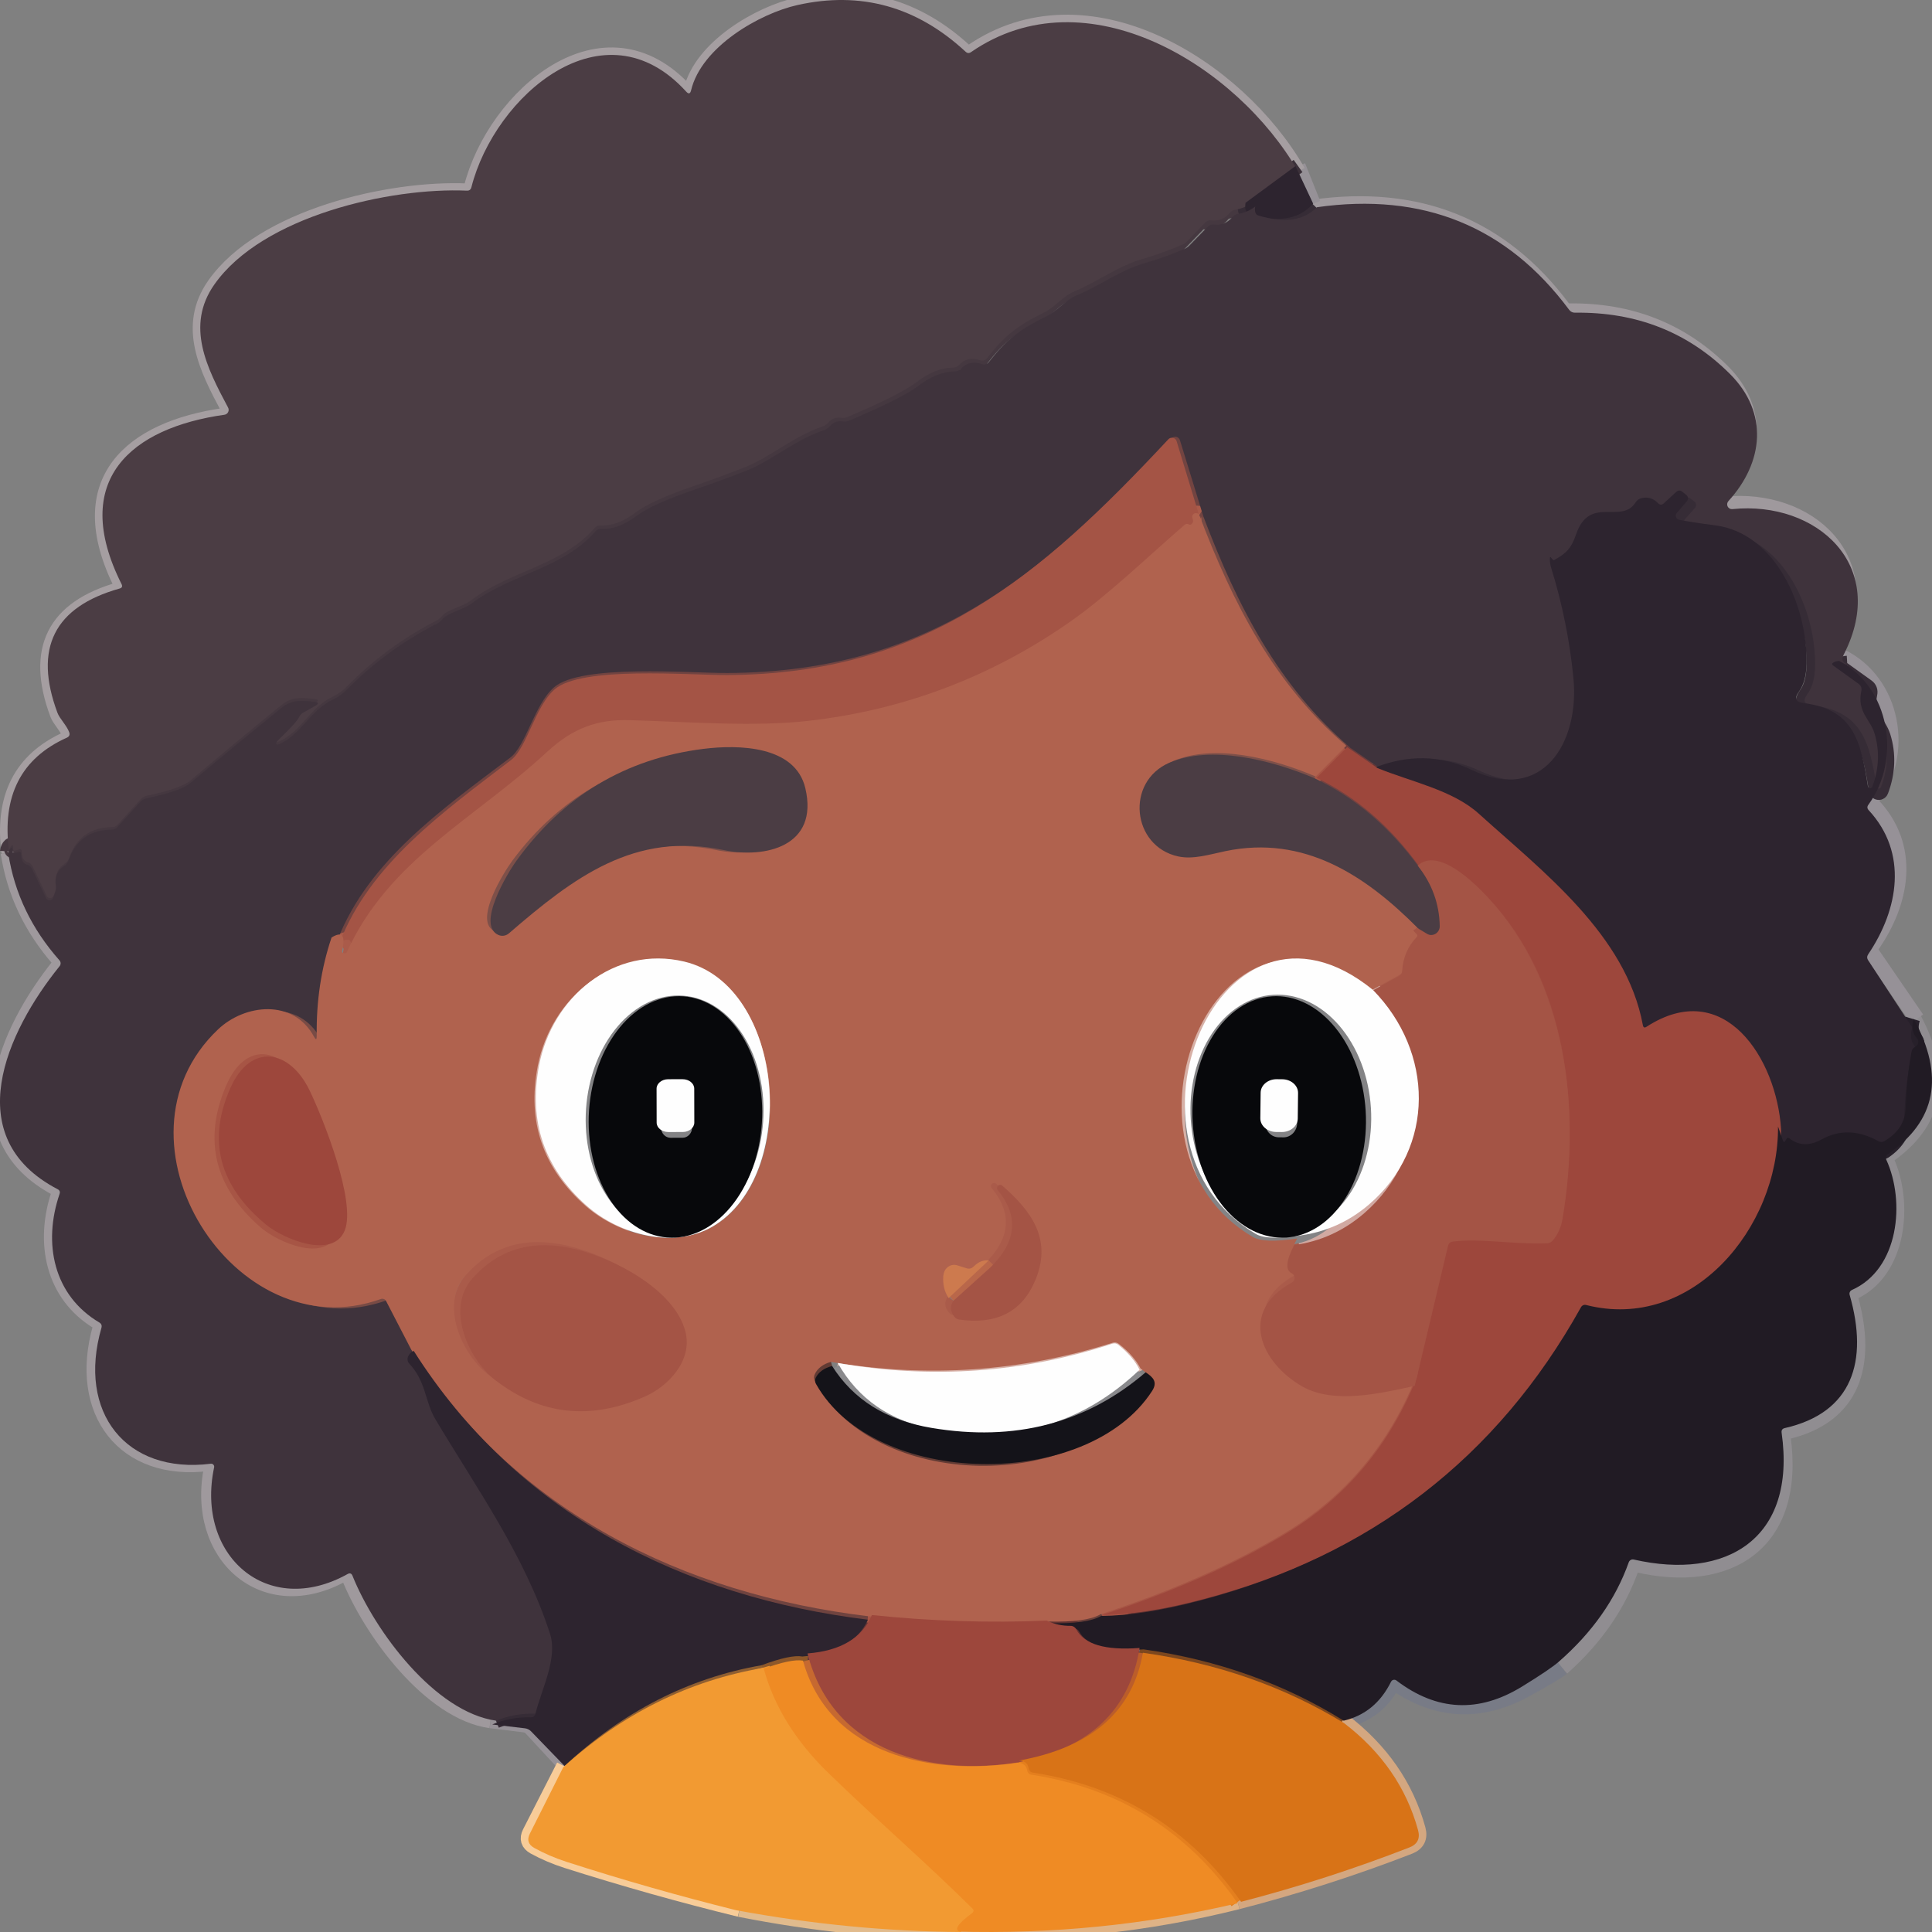 <svg width="256" height="256" viewBox="0 0 256 256" fill="none" xmlns="http://www.w3.org/2000/svg">
<rect x="0" y="0" width="256" height="256" fill="#808080" stroke="none"/>
<g clip-path="url(#clip0_2_615)">
<path d="M1.09 113C1.902 118.255 4.137 122.971 7.793 127.147C7.884 127.252 7.936 127.387 7.94 127.527C7.943 127.668 7.897 127.805 7.811 127.913C0.826 136.654 -5.441 150.642 7.556 157.506C7.817 157.644 7.899 157.851 7.802 158.132C5.601 164.668 7.001 171.579 13.013 175.183C13.28 175.345 13.371 175.582 13.286 175.893C10.094 187.108 16.497 195.326 27.611 193.916C27.673 193.907 27.737 193.913 27.797 193.935C27.857 193.958 27.91 193.994 27.953 194.042C27.996 194.089 28.027 194.147 28.043 194.21C28.06 194.273 28.061 194.338 28.047 194.401C25.601 206.111 35.032 214.469 45.528 208.549C45.831 208.38 46.046 208.459 46.173 208.782C49.111 216.178 57.006 226.879 65 228" stroke="#9F999D" stroke-width="2"/>
<path d="M65 228L69.508 228.555C69.852 228.596 70.145 228.75 70.387 229.017L75 234" stroke="#969197" stroke-width="2"/>
<path d="M74.714 234L70.208 242.834C69.798 243.647 69.994 244.277 70.795 244.724C72.146 245.462 73.591 246.076 75.131 246.567C82.684 248.969 90.308 251.113 98 253" stroke="#F8CC98" stroke-width="2"/>
<path d="M207 221C211.398 217.089 214.463 212.654 216.194 207.692C216.241 207.558 216.333 207.446 216.454 207.379C216.574 207.31 216.714 207.291 216.847 207.322C228.999 210.15 238.238 204.569 236.259 190.349C236.218 190.021 236.353 189.818 236.668 189.742C245.544 187.692 247.694 180.819 245.19 171.925C245.154 171.799 245.163 171.664 245.216 171.543C245.269 171.422 245.363 171.326 245.48 171.27C251.688 168.47 252.514 159.433 250 153.842C249.866 153.538 249.933 153.295 250.199 153.111C256.552 148.682 257.687 142.645 253.603 135" stroke="#908D91" stroke-width="2"/>
<path d="M254 135L247.965 126.191C247.781 125.927 247.784 125.664 247.974 125.4C252.126 119.502 253.441 112.126 248.031 106.539C247.816 106.313 247.803 106.077 247.993 105.832C252.552 99.859 250.935 90.439 244 87" stroke="#969197" stroke-width="2"/>
<path d="M243.683 87C242.984 86.853 242.808 86.443 243.154 85.77C249.133 74.188 239.618 65.689 228.536 66.808C228.41 66.822 228.283 66.796 228.173 66.736C228.061 66.674 227.972 66.581 227.915 66.467C227.859 66.353 227.838 66.225 227.856 66.098C227.874 65.972 227.93 65.855 228.016 65.762C232.628 60.732 233.338 54.253 228.208 49.177C222.728 43.75 215.947 41.091 207.866 41.202C207.722 41.204 207.58 41.172 207.449 41.109C207.32 41.045 207.206 40.951 207.119 40.834C198.971 29.943 187.932 25.483 174 27.453" stroke="#9F999D" stroke-width="2"/>
<path d="M174 27L172 22" stroke="#969197" stroke-width="2"/>
<path d="M172 22.749C163.934 8.719 143.949 -3.661 128.662 6.92C128.41 7.095 128.172 7.076 127.946 6.864C121.48 0.859 114.053 -1.205 105.666 0.669C100.657 1.794 92.948 6.217 91.572 11.99C91.462 12.459 91.248 12.518 90.929 12.168C80.001 0.116 65.549 12.721 62.465 24.848C62.386 25.167 62.187 25.32 61.869 25.308C51.729 24.858 34.772 28.672 28.404 37.763C24.55 43.255 27.422 48.85 30.221 54.098C30.27 54.19 30.297 54.292 30.299 54.397C30.3 54.502 30.277 54.606 30.23 54.7C30.183 54.794 30.114 54.876 30.029 54.937C29.945 54.999 29.846 55.039 29.744 55.054C17.466 56.788 9.152 63.666 16.108 77.537C16.255 77.837 16.172 78.03 15.86 78.118C7.18 80.561 4.43 86.059 7.611 94.612C7.886 95.371 8.841 96.299 9.162 97.18C9.29 97.524 9.189 97.771 8.859 97.921C2.79 100.644 0.236 105.671 1.197 113" stroke="#A59EA1" stroke-width="2"/>
<path d="M172 22L165 27" stroke="#3C313A" stroke-width="2"/>
<path d="M165 27C164.287 27.541 163.542 27.865 162.763 27.971C162.452 28.014 162.193 28.161 161.987 28.41C161.353 29.181 160.538 29.508 159.539 29.39C159.397 29.372 159.252 29.389 159.118 29.437C158.983 29.486 158.862 29.565 158.763 29.67L156.334 32.19C156.168 32.358 155.977 32.492 155.757 32.591C154.023 33.344 152.248 33.985 150.433 34.514C147.137 35.485 144.727 37.417 141.576 38.752C139.877 39.462 139.101 40.787 137.384 41.637C133.895 43.354 132.196 44.754 129.958 47.629C129.857 47.76 129.718 47.856 129.562 47.905C129.405 47.953 129.238 47.952 129.082 47.9C127.95 47.514 127.025 47.713 126.306 48.498C126.074 48.746 125.792 48.871 125.456 48.871C123.928 48.871 122.328 49.515 120.653 50.803C119.21 51.905 116.184 53.435 111.576 55.396C111.314 55.508 111.04 55.542 110.754 55.498C110.059 55.393 109.494 55.601 109.054 56.124C108.848 56.367 108.595 56.541 108.297 56.647C104.397 57.963 101.457 60.679 98.051 62.032C95.865 62.898 93.664 63.71 91.448 64.469C87.606 65.788 85 66.971 83.63 68.016C82.005 69.248 80.461 69.821 79 69.734C78.695 69.715 78.44 69.824 78.233 70.06C73.895 75.064 67.037 75.726 61.941 79.628C60.817 80.487 58.763 80.86 58.078 81.728C57.889 81.971 57.66 82.161 57.393 82.298C52.948 84.588 48.973 87.525 45.466 91.11C44.979 91.614 44.379 92.037 43.667 92.379C40.58 93.891 39.603 96.962 36.571 98.316C36.321 98.428 36.212 98.347 36.242 98.073C36.26 97.886 38.827 95.609 39.265 94.666C39.368 94.436 39.527 94.258 39.74 94.134L41.338 93.229C41.886 92.917 41.849 92.731 41.228 92.668C39.52 92.501 38.315 92.332 36.872 93.518C32.854 96.797 28.869 100.111 24.918 103.459C24.084 104.162 22.157 104.834 19.137 105.476C18.839 105.543 18.583 105.693 18.37 105.924L15.32 109.303C15.227 109.403 15.117 109.483 14.994 109.537C14.872 109.592 14.74 109.62 14.607 109.62C11.746 109.645 9.849 111.004 8.918 113.699C8.808 114.017 8.613 114.265 8.333 114.446C7.432 115.037 7.07 115.886 7.247 116.995C7.295 117.305 7.268 117.611 7.164 117.909C7.055 118.208 6.964 118.46 6.89 118.665C6.856 118.76 6.796 118.842 6.716 118.901C6.637 118.961 6.543 118.994 6.444 118.999C6.346 119.005 6.249 118.98 6.164 118.929C6.079 118.878 6.011 118.802 5.968 118.712L4.123 114.82C3.995 114.551 3.791 114.374 3.511 114.288C2.945 114.107 2.674 113.646 2.699 112.906C2.705 112.595 2.565 112.486 2.279 112.579L1.804 112.729C1.769 112.738 1.733 112.739 1.698 112.732C1.663 112.724 1.631 112.708 1.604 112.684C1.578 112.661 1.558 112.632 1.546 112.598C1.535 112.565 1.532 112.529 1.539 112.495C1.685 111.525 1.046 112.197 1 112.813" stroke="#453840" stroke-width="2"/>
<path d="M174 27.105C172.069 29.125 169.223 29.53 165.462 28.321C165.066 28.188 164.925 27.748 165.038 27" stroke="#362C36" stroke-width="2"/>
<path d="M244.766 87.89C244.456 87.909 244.197 87.98 243.991 88.103C243.768 88.232 243.761 88.37 243.973 88.519L247.379 90.965C247.715 91.203 247.84 91.529 247.752 91.942C247.156 94.717 248.938 95.732 249.516 97.579C250.244 99.932 250.151 102.333 249.237 104.782C249.214 104.851 249.17 104.909 249.112 104.949C249.054 104.988 248.984 105.006 248.916 104.998C248.846 104.992 248.781 104.961 248.731 104.911C248.681 104.862 248.648 104.795 248.639 104.724C247.687 98.7 246.745 94.388 239.961 93.556C238.891 93.421 238.681 92.912 239.335 92.028C239.989 91.139 240.333 89.888 240.371 88.277C240.53 80.541 236.2 70.746 228.099 69.683C225.847 69.386 224.205 69.132 223.172 68.919C223.08 68.9 222.994 68.856 222.923 68.792C222.852 68.728 222.798 68.646 222.768 68.555C222.738 68.463 222.732 68.366 222.751 68.272C222.769 68.177 222.811 68.091 222.874 68.02L224.245 66.434C224.295 66.375 224.334 66.307 224.357 66.232C224.382 66.158 224.39 66.079 224.383 66.001C224.376 65.923 224.354 65.847 224.316 65.779C224.28 65.71 224.23 65.65 224.171 65.602L223.621 65.157C223.34 64.938 223.067 64.948 222.8 65.186L221.12 66.724C220.852 66.962 220.594 66.953 220.345 66.695C219.723 66.044 218.989 65.818 218.142 66.018C217.794 66.095 217.521 66.289 217.321 66.598C215.399 69.605 211.144 65.583 209.314 70.862C208.634 72.816 207.971 73.434 206.356 74.334C206.3 74.366 206.25 74.363 206.207 74.324C206.126 74.253 206.055 74.172 205.992 74.082C205.849 73.876 205.774 73.902 205.769 74.16C205.763 74.566 205.815 74.956 205.927 75.33C207.439 80.164 208.444 85.105 208.941 90.153C209.81 98.932 204.732 107.074 195.224 102.529C191.03 100.525 186.623 100.444 182 102.287" stroke="#362C36" stroke-width="2"/>
<path d="M182 101L178 99" stroke="#6E3D3C" stroke-width="2"/>
<path d="M178 99C168.711 90.754 163.385 80.009 159 68" stroke="#784B45" stroke-width="2"/>
<path d="M159 68.651L155.91 58.47C155.877 58.359 155.816 58.258 155.733 58.179C155.651 58.1 155.549 58.044 155.438 58.018C155.327 57.991 155.211 57.995 155.102 58.028C154.991 58.061 154.892 58.123 154.812 58.207C137.685 76.599 122.652 89.361 96.344 89.493C91.333 89.521 77.032 88.272 73.484 91.397C70.905 93.659 69.799 99.176 67.723 100.762C58.68 107.687 49.051 114.547 45 125" stroke="#724441" stroke-width="2"/>
<path d="M44.273 125C42.873 129.049 42.208 133.347 42.277 137.895C42.283 138.412 42.161 138.447 41.911 137.996C39.138 132.986 32.58 133.707 28.973 137.053C13.308 151.547 31.212 179.296 50.925 172.372C51.056 172.33 51.199 172.332 51.326 172.382C51.453 172.431 51.556 172.523 51.618 172.641L55 179" stroke="#784B45" stroke-width="2"/>
<path d="M54.857 179C54.475 179.149 54.207 179.417 54.054 179.802C53.997 179.95 53.985 180.111 54.019 180.266C54.053 180.422 54.131 180.564 54.245 180.678C56.596 183.055 56.376 185.619 57.866 187.987C63.532 196.993 70.22 205.849 73.708 216.104C74.806 219.321 72.513 223.432 71.701 226.564C71.612 226.907 71.386 227.075 71.023 227.068C69.137 227.025 67.37 227.336 65.72 228" stroke="#362C36" stroke-width="2"/>
<path d="M253.414 135C253.083 136.101 253.216 137.026 253.813 137.772C253.984 137.984 254.038 138.228 253.973 138.506C253.914 138.738 253.786 138.911 253.592 139.026C253.337 139.176 253.184 139.411 253.131 139.729C252.698 142.359 252.453 144.988 252.394 147.618C252.341 149.983 251.294 151.45 249.67 152.551C249.411 152.728 249.15 152.735 248.89 152.572C246.317 150.982 243.88 150.9 241.58 152.327C240.03 153.279 238.652 153.221 237.445 152.154C237.304 152.031 237.189 152.056 237.099 152.225L236.958 152.5C236.822 152.759 236.709 152.745 236.62 152.459L236 150.462" stroke="#27202A" stroke-width="2"/>
<path d="M236 149C235.406 139.687 228.438 128.687 218.01 135.405C217.737 135.579 217.574 135.508 217.517 135.189C215.281 123.168 204.119 114.754 195.556 107.062C192.067 103.923 186.491 102.827 182 101" stroke="#653636" stroke-width="2"/>
<path d="M235.999 149C236.109 162.449 224.564 176.302 210.473 172.702C210.347 172.671 210.213 172.682 210.091 172.737C209.97 172.791 209.869 172.885 209.801 173.004C198.667 192.997 181.818 205.97 159.255 211.927C154.138 213.284 149.719 213.975 146 214" stroke="#5F3130" stroke-width="2"/>
<path d="M188 182L192.258 163.971C192.349 163.581 192.585 163.365 192.967 163.321C196.581 162.884 200.586 163.711 205.052 163.553C205.361 163.541 205.616 163.417 205.815 163.181C206.464 162.432 206.884 161.484 207.078 160.337C209.475 146.072 207.514 129.679 197.453 118.825C195.719 116.957 191.069 112.254 188.391 114.68" stroke="#A14E41" stroke-width="2"/>
<path d="M188 115C184.071 109.571 179.403 105.57 174 103" stroke="#744240" stroke-width="2"/>
<path d="M159 68.112C158.842 68.017 158.68 67.983 158.516 68.008C158.444 68.02 158.377 68.049 158.317 68.092C158.259 68.136 158.21 68.193 158.176 68.26C158.142 68.326 158.122 68.4 158.119 68.476C158.117 68.552 158.13 68.628 158.159 68.698C158.195 68.786 158.219 68.878 158.232 68.972C158.25 69.092 158.228 69.203 158.168 69.303C158.015 69.536 157.86 69.606 157.702 69.511C157.494 69.391 157.303 69.407 157.125 69.558C152.234 73.879 147.012 79.013 142.248 82.427C131.83 89.902 120.299 94.374 107.656 95.843C100.569 96.666 92.001 95.975 84.219 95.749C79.931 95.616 76.721 96.808 73.347 99.984C63.727 109.061 52.517 114.441 46.975 126.921C46.957 126.965 46.926 126.987 46.884 126.987C46.804 127 46.725 127.003 46.646 126.997C46.426 126.978 46.341 126.859 46.39 126.638C46.859 124.582 46.396 124 45 124.889" stroke="#AA5B4A" stroke-width="2"/>
<path d="M115 214C113.786 217.59 111.119 219.592 107 220" stroke="#653636" stroke-width="2"/>
<path d="M107 220.038C105.856 219.882 103.856 220.203 101 221" stroke="#8E582A" stroke-width="2"/>
<path d="M101 221C91.376 222.639 82.709 226.972 75 234" stroke="#905F31" stroke-width="2"/>
<path d="M178 99L174 103" stroke="#A75545" stroke-width="2"/>
<path d="M174.189 103.098C168.484 100.698 160.49 98.69 154.955 101.062C149.082 103.593 149.982 112.12 156.119 113.455C158.136 113.894 160.331 113.185 162.405 112.755C172.848 110.598 180.991 115.949 188 123" stroke="#7E5049" stroke-width="2"/>
<path d="M187.9 123C187.873 123.088 187.776 123.161 187.61 123.22C187.43 123.278 187.41 123.366 187.551 123.483L187.89 123.782C188.037 123.91 188.037 124.04 187.89 124.168C186.637 125.304 185.956 126.667 185.85 128.26C185.837 128.541 185.687 128.752 185.4 128.892L181 131" stroke="#AA5B4A" stroke-width="2"/>
<path d="M181 131.154C161.407 114.663 146.747 151.811 166.075 163.514C167.026 164.089 168.906 164.154 171.717 163.708" stroke="#D7B0A6" stroke-width="2"/>
<path d="M171.621 164C170.49 166.169 170.376 167.48 171.276 167.932C171.391 167.988 171.487 168.077 171.557 168.186C171.626 168.297 171.663 168.425 171.666 168.557C171.669 168.688 171.637 168.818 171.573 168.932C171.509 169.046 171.417 169.138 171.305 169.199C164.015 173.261 167.004 180.316 172.722 183.659C176.965 186.124 183.287 184.637 188 183.569" stroke="#AA5B4A" stroke-width="2"/>
<path d="M188 182C184.379 191.124 178.573 198.128 170.58 203.01C163.827 207.139 155.634 210.801 146 214" stroke="#A75545" stroke-width="2"/>
<path d="M146 214C144.767 214.742 142.434 215.071 139 214.987" stroke="#693F39" stroke-width="2"/>
<path d="M139 214.84C131.109 215.213 123.109 214.933 115 214" stroke="#A75545" stroke-width="2"/>
<path d="M115 214C90.626 211.066 68.679 200.257 55 179" stroke="#6F433F" stroke-width="2"/>
<path d="M207 221C206.205 221.607 204.558 222.589 202.059 223.943C196.203 227.114 190.551 226.873 185.106 223.218C185.05 223.18 184.985 223.155 184.916 223.142C184.848 223.13 184.777 223.13 184.708 223.144C184.639 223.159 184.576 223.186 184.521 223.225C184.465 223.264 184.42 223.314 184.387 223.37C182.989 225.861 180.859 227.404 178 228" stroke="#787B86" stroke-width="2"/>
<path d="M178 228C169.986 223.331 160.986 220.331 151 219" stroke="#7D471E" stroke-width="2"/>
<path d="M151 218.919C146.553 219.288 143.824 218.396 142.812 216.243C142.741 216.095 142.639 215.972 142.515 215.885C142.393 215.801 142.253 215.755 142.112 215.754C141.013 215.769 139.976 215.518 139 215" stroke="#5F3130" stroke-width="2"/>
<path d="M172 164C175.473 163.537 178.565 162.15 181.278 159.842C190.284 152.157 190.022 139.335 181.801 131" stroke="#D1A9A2" stroke-width="2"/>
<path d="M188.138 115C189.99 117.341 190.944 119.954 191 122.841C191.003 123.044 190.954 123.244 190.856 123.421C190.758 123.598 190.616 123.746 190.442 123.847C190.269 123.95 190.073 124.002 189.874 124C189.674 123.999 189.478 123.942 189.307 123.837L188 123.045" stroke="#784945" stroke-width="2"/>
<path d="M164 252C151.996 255.01 139.663 256.321 127 255.934" stroke="#DFB386" stroke-width="2"/>
<path d="M127.325 256C126.314 255.802 126.801 254.972 128.786 253.511C129.054 253.313 129.071 253.099 128.834 252.871C122.764 246.89 116.612 241.634 109.728 235.013C105.283 230.741 102.374 226.07 101 221" stroke="#F1932B" stroke-width="2"/>
<path d="M151 219C149.685 227.17 144.351 232.17 135 234" stroke="#BB5D2A" stroke-width="2"/>
<path d="M135 233.537C123.929 235.226 110.438 232.642 107 220" stroke="#C66930" stroke-width="2"/>
<path d="M98 253C107.757 254.929 117.424 255.929 127 256" stroke="#E1BB8D" stroke-width="2"/>
<path d="M177.907 228C182.996 231.877 186.328 236.67 187.899 242.377C188.205 243.499 187.817 244.272 186.734 244.699C179.36 247.555 171.782 249.989 164 252" stroke="#D4A780" stroke-width="2"/>
<path d="M164 252C157.357 242.741 148.308 237.252 136.85 235.534C136.53 235.486 136.343 235.306 136.288 234.99C136.167 234.33 135.737 234 135 234" stroke="#E47F1E" stroke-width="2"/>
<path d="M66.053 123.894C66.28 123.991 66.527 124.022 66.77 123.984C67.012 123.947 67.24 123.84 67.429 123.679C76.004 116.279 84.046 110.13 95.916 112.642C101.307 113.776 108.545 112.202 106.709 104.43C105.38 98.829 97.965 98.633 93.192 99.23C82.888 100.526 74.631 105.473 68.422 114.069C67.261 115.673 63.067 122.594 66.053 123.894Z" stroke="#7E5049" stroke-width="2"/>
<path d="M77.746 159.773C82.14 163.652 89.289 165.499 94.397 162.538C105.921 155.858 104.082 130.599 90.662 127.413C81.398 125.211 73.169 132.098 71.43 141.177C70.008 148.59 72.113 154.789 77.746 159.773Z" stroke="#D7B0A6" stroke-width="2"/>
<path d="M35.25 162.268C37.577 164.192 44.106 166.896 45.677 163.049C47.22 159.256 42.829 148.24 41.031 144.502C38.372 138.994 33.196 138.141 30.518 144.184C27.453 151.098 29.029 157.127 35.25 162.268Z" stroke="#A75545" stroke-width="2"/>
<path d="M131 167.018C130.309 166.925 129.649 167.193 129.018 167.821C128.75 168.085 128.439 168.164 128.083 168.057L126.827 167.661C126.624 167.598 126.41 167.583 126.201 167.619C125.992 167.655 125.794 167.74 125.62 167.867C125.447 167.994 125.303 168.162 125.197 168.356C125.093 168.55 125.032 168.766 125.016 168.989C124.935 170.161 125.164 171.164 125.7 172" stroke="#BF6E4E" stroke-width="2"/>
<path d="M126.344 172.347C125.853 173.033 125.888 173.737 126.446 174.461C126.608 174.675 126.842 174.814 127.099 174.851C132.152 175.556 135.539 173.756 137.259 169.453C139.41 164.083 136.56 160.379 132.807 157.104C132.727 157.034 132.622 156.996 132.517 157C132.41 157.005 132.31 157.05 132.234 157.128C132.16 157.205 132.117 157.31 132.115 157.418C132.111 157.526 132.15 157.632 132.22 157.713C135.026 161.141 134.704 164.544 131.252 167.92" stroke="#AA5B4A" stroke-width="2"/>
<path d="M126 172L131 167" stroke="#B9674A" stroke-width="2"/>
<path d="M65.601 182.852C71.606 187.513 78.22 188.246 85.444 185.05C88.585 183.667 91.781 180.275 90.829 176.476C89.434 170.896 81.296 166.69 76.067 165.477C70.525 164.189 66.023 165.509 62.562 169.437C59.042 173.445 62.091 180.133 65.601 182.852Z" stroke="#AA5B4A" stroke-width="2"/>
<path d="M110.259 181C109.201 181.282 108.483 181.794 108.103 182.535C107.959 182.817 107.966 183.097 108.121 183.373C115.877 197.187 144.088 197.567 152.655 184.317C153.411 183.144 152.832 182.508 151.806 181.838" stroke="#623B34" stroke-width="2"/>
<path d="M151 181.712C150.437 180.498 149.505 179.336 148.206 178.222C147.954 178.002 147.678 177.946 147.379 178.052C135.562 182.158 123.435 183.061 111 180.762" stroke="#D7B0A6" stroke-width="2"/>
<path d="M151 181.857C143.41 188.773 134.306 191.283 123.687 189.389C117.948 188.373 113.719 185.577 111 181" stroke="#89898C" stroke-width="2"/>
<path d="M88.419 163.976C89.922 164.091 91.439 163.791 92.882 163.093C94.326 162.396 95.668 161.315 96.832 159.911C97.995 158.509 98.957 156.812 99.664 154.917C100.37 153.023 100.807 150.967 100.949 148.869C101.235 144.632 100.304 140.477 98.36 137.317C96.416 134.158 93.618 132.254 90.581 132.024C89.078 131.909 87.561 132.209 86.118 132.907C84.674 133.605 83.332 134.686 82.169 136.089C81.005 137.491 80.043 139.188 79.336 141.083C78.63 142.977 78.193 145.033 78.051 147.131C77.764 151.368 78.695 155.524 80.64 158.683C82.584 161.842 85.382 163.747 88.419 163.976Z" stroke="#838385" stroke-width="2"/>
<path d="M170.47 163.98C171.975 163.877 173.439 163.36 174.78 162.462C176.122 161.563 177.314 160.299 178.288 158.742C179.262 157.185 180 155.364 180.457 153.386C180.916 151.408 181.087 149.309 180.959 147.21C180.701 142.973 179.248 138.99 176.917 136.142C174.587 133.293 171.57 131.81 168.531 132.019C167.026 132.123 165.56 132.639 164.219 133.539C162.878 134.438 161.685 135.702 160.712 137.259C159.738 138.816 159.001 140.636 158.542 142.615C158.085 144.593 157.914 146.691 158.041 148.791C158.298 153.028 159.752 157.009 162.083 159.859C164.413 162.708 167.43 164.191 170.47 163.98Z" stroke="#838385" stroke-width="2"/>
<path d="M91.99 144.249C91.99 143.917 91.827 143.599 91.537 143.365C91.248 143.13 90.856 142.999 90.447 143L88.538 143.002C88.335 143.002 88.135 143.035 87.948 143.098C87.762 143.161 87.592 143.253 87.449 143.37C87.306 143.487 87.193 143.625 87.116 143.777C87.039 143.929 87 144.092 87 144.256L87.01 148.751C87.01 149.082 87.173 149.401 87.463 149.635C87.752 149.869 88.144 150 88.553 150L90.462 149.998C90.664 149.997 90.865 149.965 91.052 149.901C91.238 149.838 91.408 149.746 91.551 149.629C91.693 149.513 91.807 149.374 91.884 149.222C91.961 149.071 92 148.908 92 148.744L91.99 144.249Z" stroke="#838385" stroke-width="2"/>
<path d="M172 144.831C172.006 144.352 171.79 143.891 171.398 143.549C171.006 143.207 170.473 143.012 169.914 143.007L169.172 143C168.895 142.998 168.621 143.042 168.364 143.13C168.107 143.219 167.873 143.349 167.675 143.515C167.477 143.682 167.319 143.879 167.21 144.098C167.103 144.316 167.045 144.549 167.042 144.787L167 148.169C166.995 148.648 167.212 149.108 167.603 149.451C167.994 149.793 168.527 149.988 169.088 149.993L169.828 150C170.105 150.002 170.379 149.958 170.637 149.87C170.893 149.781 171.128 149.65 171.325 149.485C171.523 149.318 171.681 149.12 171.79 148.902C171.899 148.684 171.956 148.45 171.959 148.213L172 144.831Z" stroke="#838385" stroke-width="2"/>
<path d="M172 22.709L165.98 26.797C165.264 27.339 164.515 27.664 163.732 27.77C163.42 27.813 163.161 27.96 162.952 28.209C162.316 28.983 161.496 29.31 160.493 29.192C160.35 29.174 160.205 29.191 160.07 29.239C159.935 29.288 159.813 29.368 159.713 29.472L157.272 31.998C157.107 32.167 156.914 32.301 156.695 32.401C154.95 33.155 153.167 33.797 151.345 34.328C148.032 35.301 145.61 37.237 142.444 38.575C140.737 39.286 139.957 40.614 138.232 41.466C134.726 43.187 133.02 44.59 130.772 47.472C130.669 47.603 130.531 47.699 130.373 47.748C130.215 47.796 130.047 47.795 129.891 47.743C128.753 47.356 127.823 47.556 127.102 48.342C126.869 48.591 126.585 48.716 126.248 48.716C124.712 48.716 123.104 49.361 121.421 50.653C119.971 51.756 116.931 53.291 112.301 55.255C112.038 55.367 111.762 55.402 111.475 55.358C110.777 55.252 110.209 55.461 109.768 55.985C109.56 56.228 109.306 56.403 109.006 56.509C105.088 57.828 102.133 60.55 98.711 61.907C96.515 62.774 94.303 63.587 92.076 64.349C88.216 65.671 85.598 66.856 84.222 67.903C82.588 69.138 81.038 69.712 79.57 69.625C79.263 69.606 79.007 69.715 78.799 69.952C74.44 74.967 67.549 75.631 62.429 79.541C61.3 80.402 59.235 80.776 58.547 81.646C58.358 81.889 58.128 82.08 57.859 82.217C53.393 84.512 49.399 87.456 45.875 91.048C45.386 91.553 44.783 91.977 44.067 92.32C40.966 93.836 39.984 96.914 36.938 98.27C36.687 98.383 36.577 98.302 36.607 98.027C36.626 97.84 39.204 95.557 39.645 94.612C39.748 94.382 39.908 94.204 40.122 94.079L41.727 93.172C42.278 92.86 42.241 92.673 41.617 92.611C39.901 92.442 38.69 92.274 37.24 93.462C33.203 96.749 29.199 100.07 25.229 103.425C24.391 104.13 22.455 104.804 19.421 105.446C19.121 105.515 18.864 105.664 18.65 105.895L15.585 109.281C15.492 109.382 15.381 109.462 15.258 109.516C15.135 109.571 15.002 109.6 14.869 109.6C11.994 109.624 10.088 110.988 9.152 113.688C9.042 114.006 8.847 114.255 8.565 114.436C7.66 115.029 7.296 115.88 7.473 116.99C7.522 117.302 7.495 117.608 7.391 117.907C7.281 118.206 7.189 118.459 7.115 118.665C7.081 118.759 7.02 118.841 6.941 118.901C6.861 118.961 6.766 118.994 6.667 118.999C6.568 119.005 6.471 118.98 6.385 118.929C6.3 118.878 6.232 118.802 6.189 118.711L4.335 114.81C4.207 114.543 4.002 114.365 3.72 114.277C3.151 114.096 2.879 113.635 2.904 112.893C2.91 112.58 2.769 112.472 2.481 112.565L2.004 112.715C1.97 112.725 1.933 112.726 1.898 112.718C1.863 112.71 1.831 112.694 1.804 112.67C1.777 112.647 1.757 112.618 1.746 112.584C1.734 112.551 1.732 112.516 1.738 112.481C1.885 111.508 1.243 112.182 1.197 112.799C0.236 105.483 2.79 100.465 8.859 97.746C9.189 97.597 9.29 97.35 9.162 97.007C8.841 96.128 7.886 95.202 7.611 94.444C4.43 85.906 7.18 80.418 15.86 77.979C16.172 77.892 16.255 77.698 16.108 77.399C9.152 63.553 17.466 56.687 29.744 54.956C29.846 54.941 29.945 54.901 30.029 54.84C30.114 54.778 30.183 54.697 30.23 54.603C30.277 54.509 30.3 54.405 30.299 54.3C30.297 54.196 30.27 54.093 30.221 54.002C27.422 48.763 24.55 43.178 28.404 37.696C34.772 28.621 51.729 24.814 61.869 25.262C62.187 25.275 62.386 25.122 62.465 24.804C65.549 12.698 80.001 0.116 90.929 12.146C91.248 12.496 91.462 12.437 91.572 11.969C92.948 6.206 100.657 1.79 105.666 0.668C114.053 -1.203 121.48 0.858 127.946 6.851C128.172 7.064 128.41 7.082 128.662 6.908C143.949 -3.654 163.934 8.704 172 22.709Z" fill="#4B3D44"/>
<path d="M171.659 22L174 26.984C172.069 29.133 169.223 29.564 165.462 28.278C165.066 28.136 164.925 27.668 165.038 26.873L171.659 22Z" fill="#2D242F"/>
<path d="M244.84 87.982C244.534 88.001 244.279 88.069 244.077 88.187C243.856 88.311 243.85 88.445 244.059 88.588L247.417 90.948C247.747 91.178 247.87 91.493 247.785 91.891C247.195 94.568 248.952 95.547 249.524 97.329C250.24 99.599 250.149 101.915 249.247 104.279C249.225 104.344 249.183 104.401 249.124 104.439C249.067 104.477 248.999 104.494 248.931 104.488C248.863 104.481 248.799 104.452 248.749 104.403C248.7 104.355 248.668 104.292 248.659 104.223C247.72 98.411 246.791 94.251 240.102 93.448C239.047 93.318 238.842 92.826 239.485 91.975C240.13 91.116 240.47 89.91 240.507 88.355C240.663 80.892 236.394 71.443 228.409 70.417C226.188 70.131 224.569 69.885 223.551 69.68C223.46 69.662 223.375 69.619 223.305 69.558C223.235 69.496 223.182 69.417 223.153 69.329C223.122 69.24 223.116 69.146 223.134 69.055C223.153 68.965 223.195 68.881 223.256 68.812L224.608 67.282C224.658 67.226 224.695 67.16 224.719 67.088C224.742 67.016 224.75 66.94 224.743 66.865C224.736 66.79 224.715 66.717 224.679 66.651C224.642 66.584 224.594 66.526 224.535 66.48L223.992 66.051C223.716 65.84 223.446 65.849 223.182 66.079L221.526 67.562C221.263 67.793 221.008 67.783 220.763 67.534C220.149 66.906 219.425 66.689 218.592 66.881C218.248 66.956 217.978 67.143 217.782 67.441C215.886 70.342 211.691 66.462 209.888 71.555C209.216 73.439 208.563 74.036 206.972 74.904C206.917 74.935 206.867 74.932 206.824 74.894C206.745 74.826 206.673 74.748 206.613 74.661C206.472 74.462 206.398 74.487 206.391 74.736C206.386 75.128 206.437 75.504 206.548 75.865C208.038 80.529 209.029 85.296 209.52 90.165C210.375 98.635 205.371 106.49 195.995 102.106C191.861 100.171 187.515 100.093 182.959 101.872L178.956 99.111C169.425 90.958 163.96 80.333 159.461 68.458L156.35 58.337C156.317 58.226 156.256 58.127 156.174 58.048C156.09 57.969 155.988 57.914 155.877 57.887C155.765 57.861 155.648 57.864 155.537 57.897C155.427 57.93 155.326 57.992 155.246 58.075C138.014 76.359 122.888 89.045 96.419 89.176C91.377 89.204 76.987 87.963 73.418 91.07C70.823 93.318 69.71 98.803 67.621 100.38C58.522 107.264 48.834 114.083 44.758 124.475C43.385 128.561 42.731 132.898 42.799 137.488C42.805 138.01 42.685 138.044 42.44 137.59C39.717 132.534 33.276 133.262 29.734 136.639C14.351 151.266 31.933 179.269 51.291 172.282C51.42 172.238 51.56 172.241 51.685 172.29C51.809 172.34 51.911 172.433 51.972 172.553L55.293 178.971C54.925 179.12 54.667 179.387 54.52 179.773C54.465 179.92 54.453 180.081 54.486 180.237C54.518 180.392 54.594 180.535 54.704 180.65C56.967 183.028 56.756 185.594 58.191 187.963C63.647 196.974 70.087 205.836 73.445 216.097C74.503 219.315 72.295 223.429 71.513 226.563C71.427 226.905 71.21 227.073 70.86 227.067C69.044 227.023 67.342 227.334 65.754 228C57.667 226.881 49.681 216.19 46.709 208.802C46.58 208.478 46.362 208.401 46.056 208.569C35.438 214.483 25.898 206.135 28.372 194.437C28.386 194.373 28.385 194.307 28.369 194.244C28.352 194.181 28.321 194.124 28.277 194.077C28.234 194.029 28.18 193.993 28.119 193.97C28.059 193.948 27.994 193.942 27.931 193.952C16.688 195.36 10.211 187.151 13.44 175.948C13.526 175.637 13.434 175.4 13.164 175.239C7.083 171.639 5.666 164.736 7.892 158.206C7.99 157.926 7.908 157.717 7.644 157.581C-5.504 150.725 0.836 136.751 7.901 128.019C7.989 127.91 8.035 127.773 8.032 127.634C8.029 127.492 7.976 127.358 7.883 127.255C4.184 123.081 1.924 118.371 1.102 113.122C1.148 112.507 1.792 111.835 1.645 112.805C1.639 112.839 1.641 112.875 1.653 112.908C1.664 112.94 1.684 112.971 1.711 112.994C1.738 113.017 1.77 113.034 1.805 113.042C1.841 113.049 1.877 113.048 1.912 113.038L2.39 112.889C2.679 112.796 2.82 112.904 2.814 113.215C2.789 113.955 3.062 114.415 3.633 114.596C3.915 114.682 4.12 114.86 4.249 115.128L6.107 119.018C6.151 119.107 6.219 119.183 6.305 119.233C6.39 119.285 6.488 119.309 6.587 119.305C6.686 119.3 6.781 119.265 6.861 119.205C6.941 119.147 7.002 119.064 7.037 118.971C7.11 118.766 7.202 118.514 7.313 118.215C7.417 117.917 7.445 117.611 7.395 117.301C7.218 116.194 7.583 115.345 8.49 114.755C8.773 114.574 8.969 114.326 9.079 114.008C10.018 111.315 11.928 109.956 14.811 109.932C14.945 109.932 15.078 109.904 15.201 109.849C15.324 109.794 15.436 109.714 15.529 109.615L18.602 106.238C18.816 106.007 19.074 105.858 19.374 105.79C22.417 105.149 24.358 104.477 25.198 103.775C29.179 100.429 33.194 97.117 37.242 93.84C38.695 92.656 39.91 92.823 41.63 92.991C42.256 93.053 42.293 93.24 41.741 93.551L40.131 94.456C39.916 94.58 39.756 94.757 39.652 94.988C39.211 95.93 36.625 98.206 36.607 98.392C36.576 98.666 36.687 98.747 36.938 98.635C39.992 97.282 40.977 94.213 44.087 92.702C44.804 92.36 45.409 91.937 45.899 91.433C49.432 87.851 53.438 84.916 57.915 82.628C58.185 82.491 58.415 82.301 58.605 82.059C59.295 81.191 61.365 80.818 62.497 79.96C67.631 76.061 74.54 75.398 78.91 70.398C79.119 70.162 79.377 70.053 79.683 70.072C81.155 70.159 82.71 69.587 84.348 68.355C85.728 67.311 88.353 66.129 92.224 64.811C94.456 64.052 96.674 63.24 98.876 62.376C102.307 61.023 105.269 58.309 109.198 56.993C109.499 56.888 109.753 56.714 109.962 56.471C110.404 55.949 110.974 55.74 111.673 55.846C111.961 55.89 112.238 55.855 112.501 55.743C117.144 53.784 120.192 52.255 121.646 51.154C123.333 49.867 124.946 49.223 126.486 49.223C126.823 49.223 127.109 49.099 127.342 48.85C128.065 48.066 128.998 47.867 130.139 48.253C130.295 48.304 130.463 48.306 130.622 48.258C130.78 48.209 130.919 48.113 131.022 47.982C133.276 45.109 134.987 43.71 138.502 41.994C140.231 41.145 141.013 39.82 142.725 39.111C145.899 37.777 148.328 35.846 151.649 34.876C153.476 34.347 155.264 33.707 157.013 32.955C157.233 32.855 157.427 32.721 157.592 32.553L160.04 30.035C160.14 29.93 160.262 29.851 160.398 29.802C160.533 29.754 160.679 29.738 160.822 29.755C161.828 29.873 162.65 29.547 163.288 28.775C163.496 28.527 163.757 28.381 164.07 28.337C164.854 28.231 165.606 27.908 166.323 27.367C166.219 28.032 166.349 28.424 166.71 28.542C170.139 29.618 172.733 29.257 174.494 27.46C188.558 25.458 199.703 29.991 207.928 41.061C208.016 41.179 208.131 41.275 208.262 41.34C208.394 41.404 208.537 41.437 208.683 41.434C216.84 41.322 223.685 44.024 229.218 49.54C234.398 54.699 233.68 61.285 229.025 66.396C228.937 66.491 228.881 66.61 228.863 66.738C228.844 66.866 228.865 66.997 228.922 67.113C228.98 67.228 229.07 67.324 229.182 67.386C229.294 67.448 229.423 67.474 229.549 67.46C240.736 66.322 250.342 74.96 244.306 86.732C243.957 87.416 244.134 87.833 244.84 87.982Z" fill="#3F333C"/>
<path d="M159 68.636C158.842 68.543 158.68 68.508 158.516 68.533C158.444 68.545 158.377 68.574 158.317 68.617C158.259 68.66 158.21 68.717 158.176 68.783C158.142 68.849 158.122 68.922 158.119 68.998C158.117 69.073 158.13 69.148 158.159 69.217C158.195 69.305 158.219 69.395 158.232 69.489C158.25 69.608 158.228 69.717 158.168 69.817C158.015 70.048 157.86 70.117 157.702 70.023C157.494 69.904 157.303 69.92 157.125 70.07C152.234 74.353 147.012 79.441 142.248 82.824C131.83 90.233 120.299 94.665 107.656 96.121C100.569 96.936 92.001 96.252 84.219 96.027C79.931 95.896 76.721 97.076 73.347 100.224C63.727 109.22 52.517 114.552 46.975 126.921C46.957 126.966 46.926 126.987 46.884 126.987C46.804 127 46.725 127.003 46.646 126.996C46.426 126.978 46.341 126.859 46.39 126.64C46.859 124.605 46.396 124.026 45 124.907C49.051 114.468 58.68 107.618 67.723 100.702C69.799 99.119 70.905 93.609 73.484 91.351C77.032 88.23 91.333 89.477 96.344 89.449C122.652 89.317 137.685 76.573 154.812 58.207C154.892 58.123 154.991 58.061 155.102 58.028C155.211 57.995 155.327 57.991 155.438 58.018C155.549 58.044 155.651 58.1 155.733 58.179C155.816 58.258 155.877 58.358 155.91 58.469L159 68.636Z" fill="#A45445"/>
<path d="M243.698 87.574C250.422 91.055 251.991 100.59 247.569 106.636C247.386 106.884 247.398 107.122 247.607 107.351C252.853 113.006 251.578 120.473 247.55 126.442C247.368 126.709 247.364 126.976 247.541 127.243L253.395 136.159C253.052 137.189 253.189 138.055 253.807 138.753C253.985 138.951 254.04 139.18 253.972 139.44C253.91 139.657 253.78 139.819 253.578 139.926C253.315 140.067 253.156 140.286 253.101 140.584C252.654 143.044 252.4 145.504 252.339 147.965C252.284 150.177 251.202 151.55 249.523 152.58C249.254 152.746 248.986 152.752 248.716 152.599C246.056 151.112 243.536 151.035 241.157 152.37C239.555 153.261 238.13 153.207 236.882 152.208C236.736 152.094 236.617 152.116 236.525 152.275L236.378 152.532C236.237 152.774 236.122 152.761 236.029 152.494L235.388 150.625C234.8 141.147 227.912 129.951 217.601 136.789C217.331 136.967 217.17 136.894 217.114 136.569C214.904 124.335 203.868 115.772 195.402 107.943C191.953 104.748 186.44 103.632 182 101.773C186.544 99.955 190.877 100.035 194.999 102.011C204.345 106.493 209.336 98.464 208.482 89.805C207.994 84.828 207.006 79.955 205.52 75.187C205.41 74.818 205.358 74.434 205.364 74.033C205.37 73.779 205.443 73.753 205.584 73.957C205.645 74.046 205.715 74.125 205.795 74.195C205.837 74.233 205.887 74.237 205.942 74.205C207.529 73.318 208.18 72.708 208.849 70.781C210.648 65.575 214.831 69.542 216.72 66.576C216.916 66.271 217.185 66.08 217.527 66.004C218.359 65.807 219.081 66.029 219.693 66.671C219.937 66.926 220.191 66.935 220.454 66.7L222.105 65.184C222.368 64.949 222.637 64.939 222.913 65.155L223.453 65.594C223.512 65.641 223.561 65.7 223.596 65.768C223.633 65.836 223.655 65.91 223.662 65.987C223.668 66.064 223.66 66.142 223.636 66.215C223.614 66.289 223.576 66.356 223.527 66.414L222.179 67.978C222.117 68.048 222.076 68.134 222.057 68.226C222.039 68.319 222.045 68.415 222.074 68.506C222.104 68.596 222.157 68.677 222.227 68.74C222.296 68.803 222.381 68.846 222.471 68.865C223.487 69.075 225.101 69.326 227.315 69.618C235.278 70.667 239.534 80.327 239.378 87.956C239.341 89.545 239.002 90.778 238.359 91.656C237.717 92.526 237.923 93.029 238.975 93.162C245.643 93.982 246.569 98.235 247.505 104.176C247.514 104.246 247.546 104.312 247.595 104.361C247.644 104.41 247.708 104.441 247.777 104.446C247.844 104.454 247.913 104.436 247.97 104.398C248.027 104.358 248.071 104.301 248.092 104.233C248.991 101.818 249.083 99.45 248.367 97.129C247.799 95.308 246.047 94.306 246.633 91.57C246.719 91.163 246.597 90.842 246.266 90.607L242.918 88.194C242.71 88.048 242.717 87.911 242.937 87.784C243.139 87.663 243.393 87.593 243.698 87.574Z" fill="#2D242F"/>
<path d="M158.86 68.111C163.368 80.007 168.843 90.651 178.394 98.819L174.337 102.893C168.733 100.492 160.879 98.482 155.44 100.856C149.669 103.389 150.554 111.921 156.582 113.257C158.565 113.696 160.721 112.986 162.759 112.556C173.019 110.397 181.021 115.752 187.908 122.808C187.883 122.901 187.794 122.979 187.64 123.041C187.474 123.103 187.456 123.197 187.585 123.322L187.898 123.639C188.034 123.776 188.034 123.914 187.898 124.051C186.743 125.26 186.116 126.71 186.018 128.405C186.006 128.704 185.868 128.929 185.604 129.078L181.547 131.321C161.155 114.715 145.899 152.123 166.013 163.907C167.003 164.487 168.961 164.552 171.885 164.104C170.798 166.135 170.687 167.362 171.554 167.786C171.663 167.838 171.758 167.92 171.823 168.024C171.89 168.127 171.927 168.247 171.93 168.371C171.932 168.494 171.901 168.615 171.84 168.721C171.778 168.828 171.689 168.915 171.582 168.972C164.566 172.776 167.443 179.383 172.946 182.514C177.03 184.822 183.115 183.429 187.649 182.429C184.042 191.407 178.256 198.297 170.29 203.101C163.561 207.162 155.396 210.767 145.797 213.913C144.574 214.629 142.26 214.947 138.856 214.866C131.044 215.178 123.125 214.945 115.099 214.165C90.476 211.203 68.305 200.288 54.486 178.822L51.158 172.393C51.098 172.274 50.996 172.18 50.871 172.131C50.746 172.081 50.606 172.077 50.476 172.122C31.08 179.121 13.463 151.067 28.877 136.414C32.426 133.031 38.879 132.302 41.608 137.367C41.854 137.822 41.974 137.788 41.967 137.265C41.9 132.667 42.554 128.321 43.931 124.228C45.338 123.35 45.806 123.926 45.332 125.957C45.283 126.175 45.369 126.293 45.59 126.312C45.67 126.318 45.75 126.316 45.83 126.303C45.873 126.303 45.904 126.281 45.922 126.237C51.509 113.902 62.811 108.584 72.509 99.613C75.91 96.473 79.146 95.296 83.47 95.426C91.315 95.651 99.952 96.333 107.097 95.52C119.843 94.068 131.468 89.648 141.971 82.259C146.774 78.886 152.037 73.811 156.97 69.54C157.148 69.391 157.342 69.375 157.551 69.494C157.711 69.587 157.867 69.519 158.021 69.288C158.082 69.189 158.104 69.079 158.085 68.961C158.073 68.868 158.049 68.777 158.012 68.69C157.982 68.621 157.968 68.546 157.972 68.471C157.975 68.396 157.995 68.323 158.029 68.257C158.063 68.191 158.112 68.135 158.172 68.091C158.231 68.048 158.299 68.02 158.371 68.008C158.537 67.983 158.7 68.017 158.86 68.111ZM65.576 123.406C65.799 123.498 66.043 123.528 66.282 123.492C66.52 123.456 66.745 123.356 66.931 123.2C75.376 116.126 83.295 110.248 94.984 112.65C100.293 113.734 107.42 112.229 105.613 104.8C104.304 99.445 97.002 99.258 92.301 99.828C82.154 101.067 74.024 105.796 67.909 114.014C66.766 115.547 62.636 122.163 65.576 123.406ZM77.616 159.805C82.041 163.674 89.241 165.515 94.385 162.562C105.991 155.899 104.138 130.704 90.623 127.527C81.294 125.331 73.007 132.199 71.255 141.255C69.823 148.65 71.943 154.833 77.616 159.805ZM34.51 162.618C36.777 164.599 43.138 167.384 44.669 163.421C46.171 159.515 41.894 148.17 40.142 144.32C37.552 138.648 32.509 137.769 29.9 143.993C26.913 151.114 28.45 157.323 34.51 162.618ZM130.457 167.468C129.824 167.387 129.219 167.621 128.641 168.169C128.395 168.399 128.109 168.468 127.784 168.374L126.631 168.029C126.445 167.974 126.25 167.961 126.058 167.992C125.867 168.023 125.685 168.098 125.526 168.208C125.366 168.319 125.234 168.464 125.139 168.634C125.043 168.804 124.986 168.992 124.972 169.187C124.899 170.21 125.108 171.084 125.598 171.813C125.113 172.486 125.147 173.178 125.701 173.888C125.86 174.097 126.091 174.235 126.345 174.271C131.349 174.963 134.701 173.196 136.404 168.972C138.533 163.702 135.712 160.067 131.997 156.852C131.917 156.782 131.814 156.746 131.708 156.75C131.604 156.755 131.504 156.799 131.43 156.875C131.357 156.951 131.314 157.053 131.311 157.159C131.308 157.267 131.346 157.371 131.416 157.45C134.194 160.814 133.874 164.154 130.457 167.468ZM64.747 182.196C70.739 186.794 77.339 187.517 84.548 184.364C87.683 182.999 90.872 179.654 89.923 175.907C88.531 170.402 80.409 166.253 75.191 165.057C69.66 163.786 65.168 165.088 61.714 168.963C58.202 172.916 61.244 179.514 64.747 182.196ZM110.093 180.458C109.049 180.757 108.338 181.299 107.964 182.084C107.822 182.383 107.828 182.678 107.982 182.971C115.642 197.606 143.511 198.008 151.973 183.971C152.72 182.728 152.149 182.056 151.134 181.345C150.556 180.211 149.601 179.125 148.267 178.084C148.01 177.878 147.727 177.826 147.419 177.925C135.294 181.762 122.852 182.607 110.093 180.458Z" fill="#B0624E"/>
<path d="M178.502 99L182.501 101.764C186.95 103.585 192.474 104.677 195.931 107.805C204.415 115.471 215.473 123.856 217.688 135.836C217.744 136.154 217.906 136.225 218.176 136.051C228.508 129.356 235.41 140.318 235.999 149.6C236.109 162.924 224.564 176.65 210.473 173.083C210.347 173.051 210.213 173.062 210.091 173.117C209.97 173.171 209.869 173.264 209.801 173.382C198.667 193.19 181.818 206.045 159.255 211.946C154.138 213.29 149.719 213.975 146 214C155.572 210.857 163.713 207.255 170.423 203.197C178.365 198.397 184.134 191.512 187.732 182.542L192.042 164.427C192.135 164.035 192.373 163.817 192.76 163.774C196.418 163.335 200.472 164.166 204.995 164.007C205.306 163.994 205.564 163.871 205.767 163.634C206.422 162.881 206.849 161.929 207.044 160.777C209.471 146.444 207.486 129.972 197.3 119.066C195.545 117.189 190.838 112.465 188.127 114.902C184.291 109.548 179.734 105.605 174.459 103.071L178.502 99Z" fill="#9D473C"/>
<path d="M66.053 123.894C63.067 122.594 67.261 115.673 68.422 114.069C74.631 105.473 82.888 100.526 93.192 99.23C97.965 98.633 105.38 98.829 106.709 104.43C108.545 112.202 101.307 113.776 95.916 112.642C84.046 110.13 76.004 116.279 67.429 123.679C67.24 123.84 67.012 123.947 66.77 123.984C66.527 124.022 66.28 123.991 66.053 123.894Z" fill="#4B3D44"/>
<path d="M174.144 103.104C179.52 105.642 184.161 109.593 188.069 114.958C189.967 117.308 190.944 119.935 191 122.835C191.004 123.039 190.953 123.241 190.853 123.419C190.752 123.596 190.606 123.745 190.429 123.847C190.253 123.948 190.051 124.002 189.846 124C189.642 123.998 189.443 123.941 189.267 123.836L187.929 123.041C180.933 115.977 172.805 110.617 162.383 112.778C160.313 113.208 158.122 113.919 156.109 113.479C149.984 112.142 149.085 103.6 154.947 101.064C160.472 98.688 168.45 100.7 174.144 103.104Z" fill="#4B3D44"/>
<path d="M187.453 183.636C182.863 184.654 176.706 186.072 172.573 183.721C167.004 180.533 164.093 173.805 171.192 169.932C171.302 169.873 171.391 169.785 171.454 169.676C171.516 169.568 171.547 169.444 171.545 169.319C171.541 169.193 171.505 169.071 171.438 168.966C171.37 168.861 171.276 168.776 171.165 168.723C170.288 168.292 170.399 167.042 171.501 164.973C174.965 164.505 178.049 163.102 180.755 160.767C189.738 152.992 189.477 140.02 181.277 131.588L185.382 129.304C185.649 129.152 185.789 128.924 185.801 128.619C185.9 126.894 186.535 125.416 187.704 124.184C187.841 124.045 187.841 123.906 187.704 123.766L187.388 123.442C187.256 123.316 187.275 123.221 187.443 123.157C187.599 123.094 187.689 123.014 187.713 122.919L189.048 123.728C189.222 123.835 189.421 123.893 189.625 123.895C189.828 123.896 190.029 123.843 190.205 123.738C190.382 123.635 190.527 123.485 190.627 123.303C190.727 123.122 190.777 122.917 190.774 122.709C190.718 119.759 189.745 117.088 187.854 114.696C190.605 112.212 195.382 117.028 197.164 118.941C207.5 130.056 209.515 146.844 207.052 161.452C206.854 162.626 206.421 163.597 205.756 164.364C205.55 164.606 205.288 164.733 204.972 164.745C200.382 164.907 196.268 164.06 192.555 164.507C192.163 164.552 191.921 164.773 191.827 165.173L187.453 183.636Z" fill="#A45445"/>
<path d="M77.746 159.773C72.113 154.789 70.008 148.59 71.43 141.177C73.169 132.098 81.398 125.211 90.662 127.413C104.082 130.599 105.921 155.858 94.397 162.538C89.289 165.499 82.14 163.652 77.746 159.773ZM88.282 163.575C89.822 163.687 91.377 163.391 92.856 162.7C94.335 162.009 95.71 160.938 96.902 159.55C98.095 158.161 99.081 156.479 99.805 154.603C100.53 152.726 100.977 150.692 101.122 148.613C101.416 144.418 100.462 140.303 98.469 137.175C96.477 134.045 93.609 132.16 90.498 131.932C88.957 131.819 87.403 132.115 85.924 132.806C84.445 133.497 83.069 134.568 81.877 135.957C80.685 137.346 79.698 139.028 78.974 140.904C78.25 142.78 77.803 144.814 77.657 146.893C77.363 151.088 78.318 155.203 80.31 158.332C82.302 161.461 85.17 163.346 88.282 163.575Z" fill="#FEFEFE"/>
<path d="M181.907 131.154C189.988 139.376 190.245 152.025 181.393 159.607C178.727 161.883 175.687 163.25 172.274 163.708C169.356 164.154 167.405 164.089 166.418 163.514C146.36 151.811 161.573 114.663 181.907 131.154ZM170.728 163.341C172.295 163.239 173.821 162.729 175.217 161.843C176.615 160.957 177.856 159.71 178.871 158.174C179.886 156.638 180.654 154.842 181.13 152.891C181.608 150.94 181.786 148.87 181.653 146.8C181.385 142.619 179.871 138.693 177.443 135.883C175.016 133.074 171.874 131.611 168.709 131.817C167.141 131.919 165.615 132.429 164.218 133.315C162.821 134.202 161.579 135.449 160.565 136.985C159.551 138.521 158.783 140.316 158.305 142.267C157.829 144.219 157.651 146.289 157.783 148.358C158.051 152.539 159.566 156.465 161.993 159.276C164.421 162.086 167.563 163.547 170.728 163.341Z" fill="#FEFEFE"/>
<path d="M88.419 163.976C85.382 163.747 82.584 161.842 80.64 158.683C78.695 155.524 77.764 151.368 78.051 147.131C78.193 145.033 78.63 142.977 79.336 141.083C80.043 139.188 81.005 137.491 82.169 136.089C83.332 134.686 84.674 133.605 86.118 132.907C87.561 132.209 89.078 131.909 90.581 132.024C93.618 132.254 96.416 134.158 98.36 137.317C100.304 140.477 101.235 144.632 100.949 148.869C100.807 150.967 100.37 153.023 99.664 154.917C98.957 156.812 97.995 158.509 96.832 159.911C95.668 161.315 94.326 162.396 92.882 163.093C91.439 163.791 89.922 164.091 88.419 163.976ZM91.693 144.59C91.693 144.234 91.559 143.893 91.32 143.641C91.082 143.39 90.759 143.248 90.423 143.249L88.851 143.252C88.684 143.253 88.519 143.287 88.365 143.356C88.212 143.423 88.072 143.523 87.954 143.647C87.837 143.772 87.744 143.92 87.68 144.083C87.617 144.246 87.584 144.421 87.585 144.598L87.593 149.423C87.593 149.78 87.727 150.12 87.966 150.372C88.204 150.624 88.527 150.765 88.863 150.764L90.435 150.761C90.602 150.761 90.767 150.726 90.92 150.659C91.074 150.59 91.214 150.491 91.331 150.366C91.449 150.241 91.542 150.093 91.606 149.93C91.669 149.767 91.702 149.592 91.701 149.416L91.693 144.59Z" fill="#07080B"/>
<path d="M170.47 163.98C167.43 164.191 164.413 162.708 162.083 159.859C159.752 157.009 158.298 153.028 158.041 148.791C157.914 146.691 158.085 144.593 158.542 142.615C159.001 140.636 159.738 138.816 160.712 137.259C161.685 135.702 162.878 134.438 164.219 133.539C165.56 132.639 167.026 132.123 168.531 132.019C171.57 131.81 174.587 133.293 176.917 136.142C179.248 138.99 180.701 142.973 180.959 147.21C181.087 149.309 180.916 151.408 180.457 153.386C180 155.364 179.262 157.185 178.288 158.742C177.314 160.299 176.122 161.563 174.78 162.462C173.439 163.36 171.975 163.877 170.47 163.98ZM171.919 145.183C171.923 144.671 171.737 144.178 171.401 143.812C171.066 143.448 170.608 143.24 170.128 143.234L169.493 143.227C169.255 143.224 169.019 143.271 168.798 143.365C168.578 143.461 168.377 143.599 168.208 143.777C168.038 143.955 167.903 144.165 167.809 144.398C167.716 144.632 167.666 144.881 167.664 145.135L167.629 148.748C167.623 149.259 167.809 149.752 168.145 150.117C168.481 150.483 168.939 150.691 169.419 150.697L170.055 150.704C170.292 150.707 170.528 150.66 170.748 150.564C170.969 150.47 171.169 150.33 171.34 150.154C171.509 149.976 171.645 149.765 171.738 149.532C171.831 149.299 171.88 149.048 171.883 148.796L171.919 145.183Z" fill="#07080B"/>
<path d="M253.58 135C257.703 142.573 256.558 148.554 250.145 152.942C249.877 153.124 249.809 153.365 249.944 153.666C252.481 159.204 251.648 168.157 245.381 170.931C245.263 170.986 245.168 171.081 245.114 171.201C245.06 171.321 245.05 171.455 245.088 171.579C247.617 180.39 245.446 187.198 236.486 189.23C236.168 189.305 236.03 189.506 236.073 189.831C238.071 203.918 228.744 209.447 216.477 206.645C216.342 206.614 216.202 206.633 216.079 206.701C215.958 206.768 215.865 206.879 215.818 207.012C214.071 211.927 210.977 216.321 206.537 220.195C205.755 220.872 204.137 221.967 201.681 223.477C195.928 227.013 190.377 226.743 185.027 222.668C184.971 222.627 184.907 222.598 184.839 222.584C184.772 222.57 184.702 222.571 184.636 222.586C184.569 222.602 184.506 222.633 184.451 222.676C184.397 222.72 184.353 222.775 184.321 222.837C182.947 225.615 180.855 227.336 178.046 228C170.178 223.098 161.344 219.948 151.541 218.55C146.893 218.876 144.042 218.086 142.984 216.18C142.91 216.049 142.803 215.94 142.674 215.864C142.546 215.788 142.4 215.748 142.252 215.747C141.104 215.76 140.02 215.538 139 215.08C142.384 215.162 144.683 214.842 145.898 214.121C149.606 214.096 154.009 213.406 159.109 212.052C181.597 206.109 198.389 193.164 209.487 173.216C209.553 173.097 209.655 173.003 209.776 172.949C209.897 172.895 210.029 172.883 210.156 172.915C224.2 176.507 235.707 162.684 235.597 149.265L236.238 151.108C236.329 151.371 236.446 151.384 236.586 151.146L236.732 150.892C236.825 150.735 236.944 150.713 237.09 150.826C238.336 151.811 239.759 151.864 241.36 150.986C243.735 149.669 246.252 149.745 248.908 151.212C249.176 151.362 249.446 151.356 249.714 151.193C251.391 150.177 252.472 148.823 252.527 146.641C252.588 144.215 252.841 141.789 253.288 139.363C253.342 139.069 253.501 138.853 253.764 138.714C253.965 138.609 254.096 138.449 254.158 138.235C254.225 137.979 254.169 137.753 253.992 137.558C253.376 136.869 253.239 136.016 253.58 135Z" fill="#211B24"/>
<path d="M35.25 162.268C29.029 157.127 27.453 151.098 30.518 144.184C33.196 138.141 38.372 138.994 41.031 144.502C42.829 148.24 47.22 159.256 45.677 163.049C44.106 166.896 37.577 164.192 35.25 162.268Z" fill="#9D473C"/>
<path d="M90.447 143L88.538 143.002C87.687 143.003 86.999 143.565 87 144.256L87.01 148.751C87.011 149.443 87.702 150.001 88.553 150L90.462 149.998C91.313 149.997 92.001 149.435 92 148.744L91.99 144.249C91.989 143.557 91.298 142.999 90.447 143Z" fill="#FEFEFE"/>
<path d="M169.913 143.007L169.172 143C168.007 142.99 167.053 143.789 167.041 144.787L167 148.169C166.987 149.165 167.922 149.982 169.087 149.993L169.827 150C170.993 150.01 171.947 149.211 171.959 148.213L172 144.831C172.013 143.834 171.078 143.018 169.913 143.007Z" fill="#FEFEFE"/>
<path d="M126.344 172.347L131.252 167.92C134.704 164.544 135.026 161.141 132.22 157.713C132.15 157.632 132.111 157.526 132.115 157.418C132.117 157.31 132.16 157.205 132.234 157.128C132.31 157.05 132.41 157.005 132.517 157C132.622 156.996 132.727 157.034 132.807 157.104C136.56 160.379 139.41 164.083 137.259 169.453C135.539 173.756 132.152 175.556 127.099 174.851C126.842 174.814 126.608 174.675 126.446 174.461C125.888 173.737 125.853 173.033 126.344 172.347Z" fill="#A45445"/>
<path d="M65.601 182.852C62.091 180.133 59.042 173.445 62.562 169.437C66.023 165.509 70.525 164.189 76.067 165.477C81.296 166.69 89.434 170.896 90.829 176.476C91.781 180.275 88.585 183.667 85.444 185.05C78.22 188.246 71.606 187.513 65.601 182.852Z" fill="#A45445"/>
<path d="M131 167.018L125.7 172C125.164 171.164 124.935 170.161 125.016 168.989C125.032 168.766 125.093 168.55 125.197 168.356C125.303 168.162 125.447 167.994 125.62 167.867C125.794 167.74 125.992 167.655 126.201 167.619C126.41 167.583 126.624 167.598 126.827 167.661L128.083 168.057C128.439 168.164 128.75 168.085 129.018 167.821C129.649 167.193 130.309 166.925 131 167.018Z" fill="#CD7A4E"/>
<path d="M151 181.497C143.41 188.718 134.306 191.34 123.687 189.362C117.948 188.301 113.719 185.381 111 180.602C123.435 182.768 135.562 181.917 147.379 178.049C147.678 177.949 147.954 178.002 148.206 178.209C149.505 179.258 150.437 180.353 151 181.497Z" fill="#FEFEFE"/>
<path d="M54.821 179C68.541 200.633 90.553 211.633 115 214.618C113.682 217.538 110.787 219.165 106.314 219.497C105.283 219.308 103.48 219.694 100.905 220.655C91.246 222.338 82.547 226.786 74.81 234L70.389 229.432C70.158 229.187 69.877 229.046 69.547 229.009L65.227 228.5C66.808 227.829 68.501 227.515 70.307 227.558C70.655 227.565 70.872 227.396 70.957 227.05C71.735 223.885 73.932 219.732 72.879 216.483C69.538 206.123 63.131 197.176 57.704 188.079C56.276 185.687 56.486 183.097 54.235 180.695C54.126 180.58 54.05 180.436 54.018 180.278C53.986 180.122 53.997 179.959 54.052 179.81C54.198 179.421 54.455 179.151 54.821 179Z" fill="#2D242F"/>
<path d="M110.259 181C113.084 185.476 117.475 188.21 123.436 189.204C134.466 191.056 143.924 188.602 151.806 181.838C152.832 182.508 153.411 183.144 152.655 184.317C144.088 197.567 115.877 197.187 108.121 183.373C107.966 183.097 107.959 182.817 108.103 182.535C108.483 181.794 109.201 181.282 110.259 181Z" fill="#141319"/>
<path d="M115.53 214C123.356 214.818 131.078 215.064 138.694 214.737C139.694 215.215 140.759 215.447 141.885 215.434C142.031 215.435 142.173 215.477 142.299 215.555C142.425 215.635 142.53 215.749 142.604 215.886C143.641 217.878 146.44 218.704 151 218.364C149.681 226.611 144.335 231.659 134.964 233.507C123.907 235.305 110.433 232.554 107 219.09C111.392 218.743 114.236 217.047 115.53 214Z" fill="#9D473C"/>
<path d="M151.438 219C161.297 220.378 170.183 223.484 178.096 228.319C183.09 232.145 186.358 236.873 187.9 242.505C188.201 243.612 187.82 244.375 186.758 244.795C179.521 247.614 172.085 250.016 164.449 252C157.703 242.375 148.515 236.669 136.879 234.883C136.554 234.834 136.363 234.646 136.308 234.318C136.185 233.632 135.749 233.289 135 233.289C144.607 231.545 150.087 226.783 151.438 219Z" fill="#D87317"/>
<path d="M106.399 220.045C109.887 232.679 123.577 235.262 134.811 233.574C135.553 233.574 135.986 233.915 136.108 234.598C136.162 234.923 136.351 235.11 136.674 235.16C148.206 236.936 157.315 242.611 164 252.184C151.89 255.054 139.448 256.306 126.673 255.937C125.687 255.74 126.162 254.916 128.098 253.466C128.359 253.268 128.375 253.056 128.144 252.829C122.225 246.89 116.226 241.671 109.512 235.096C105.177 230.853 102.34 226.215 101 221.18C103.569 220.239 105.369 219.861 106.399 220.045Z" fill="#EF8B24"/>
<path d="M101.172 221C102.536 226.07 105.429 230.741 109.847 235.013C116.688 241.634 122.803 246.89 128.834 252.871C129.07 253.099 129.055 253.313 128.788 253.511C126.814 254.972 126.33 255.802 127.335 256C117.494 255.932 107.56 254.969 97.532 253.112C89.968 251.23 82.472 249.091 75.045 246.695C73.531 246.205 72.11 245.592 70.782 244.856C69.994 244.411 69.802 243.783 70.205 242.971L74.635 234.159C82.503 227.045 91.349 222.659 101.172 221Z" fill="#F29A32"/>
</g>
<defs>
<clipPath id="clip0_2_615">
<rect width="256" height="256" fill="white"/>
</clipPath>
</defs>
</svg>
